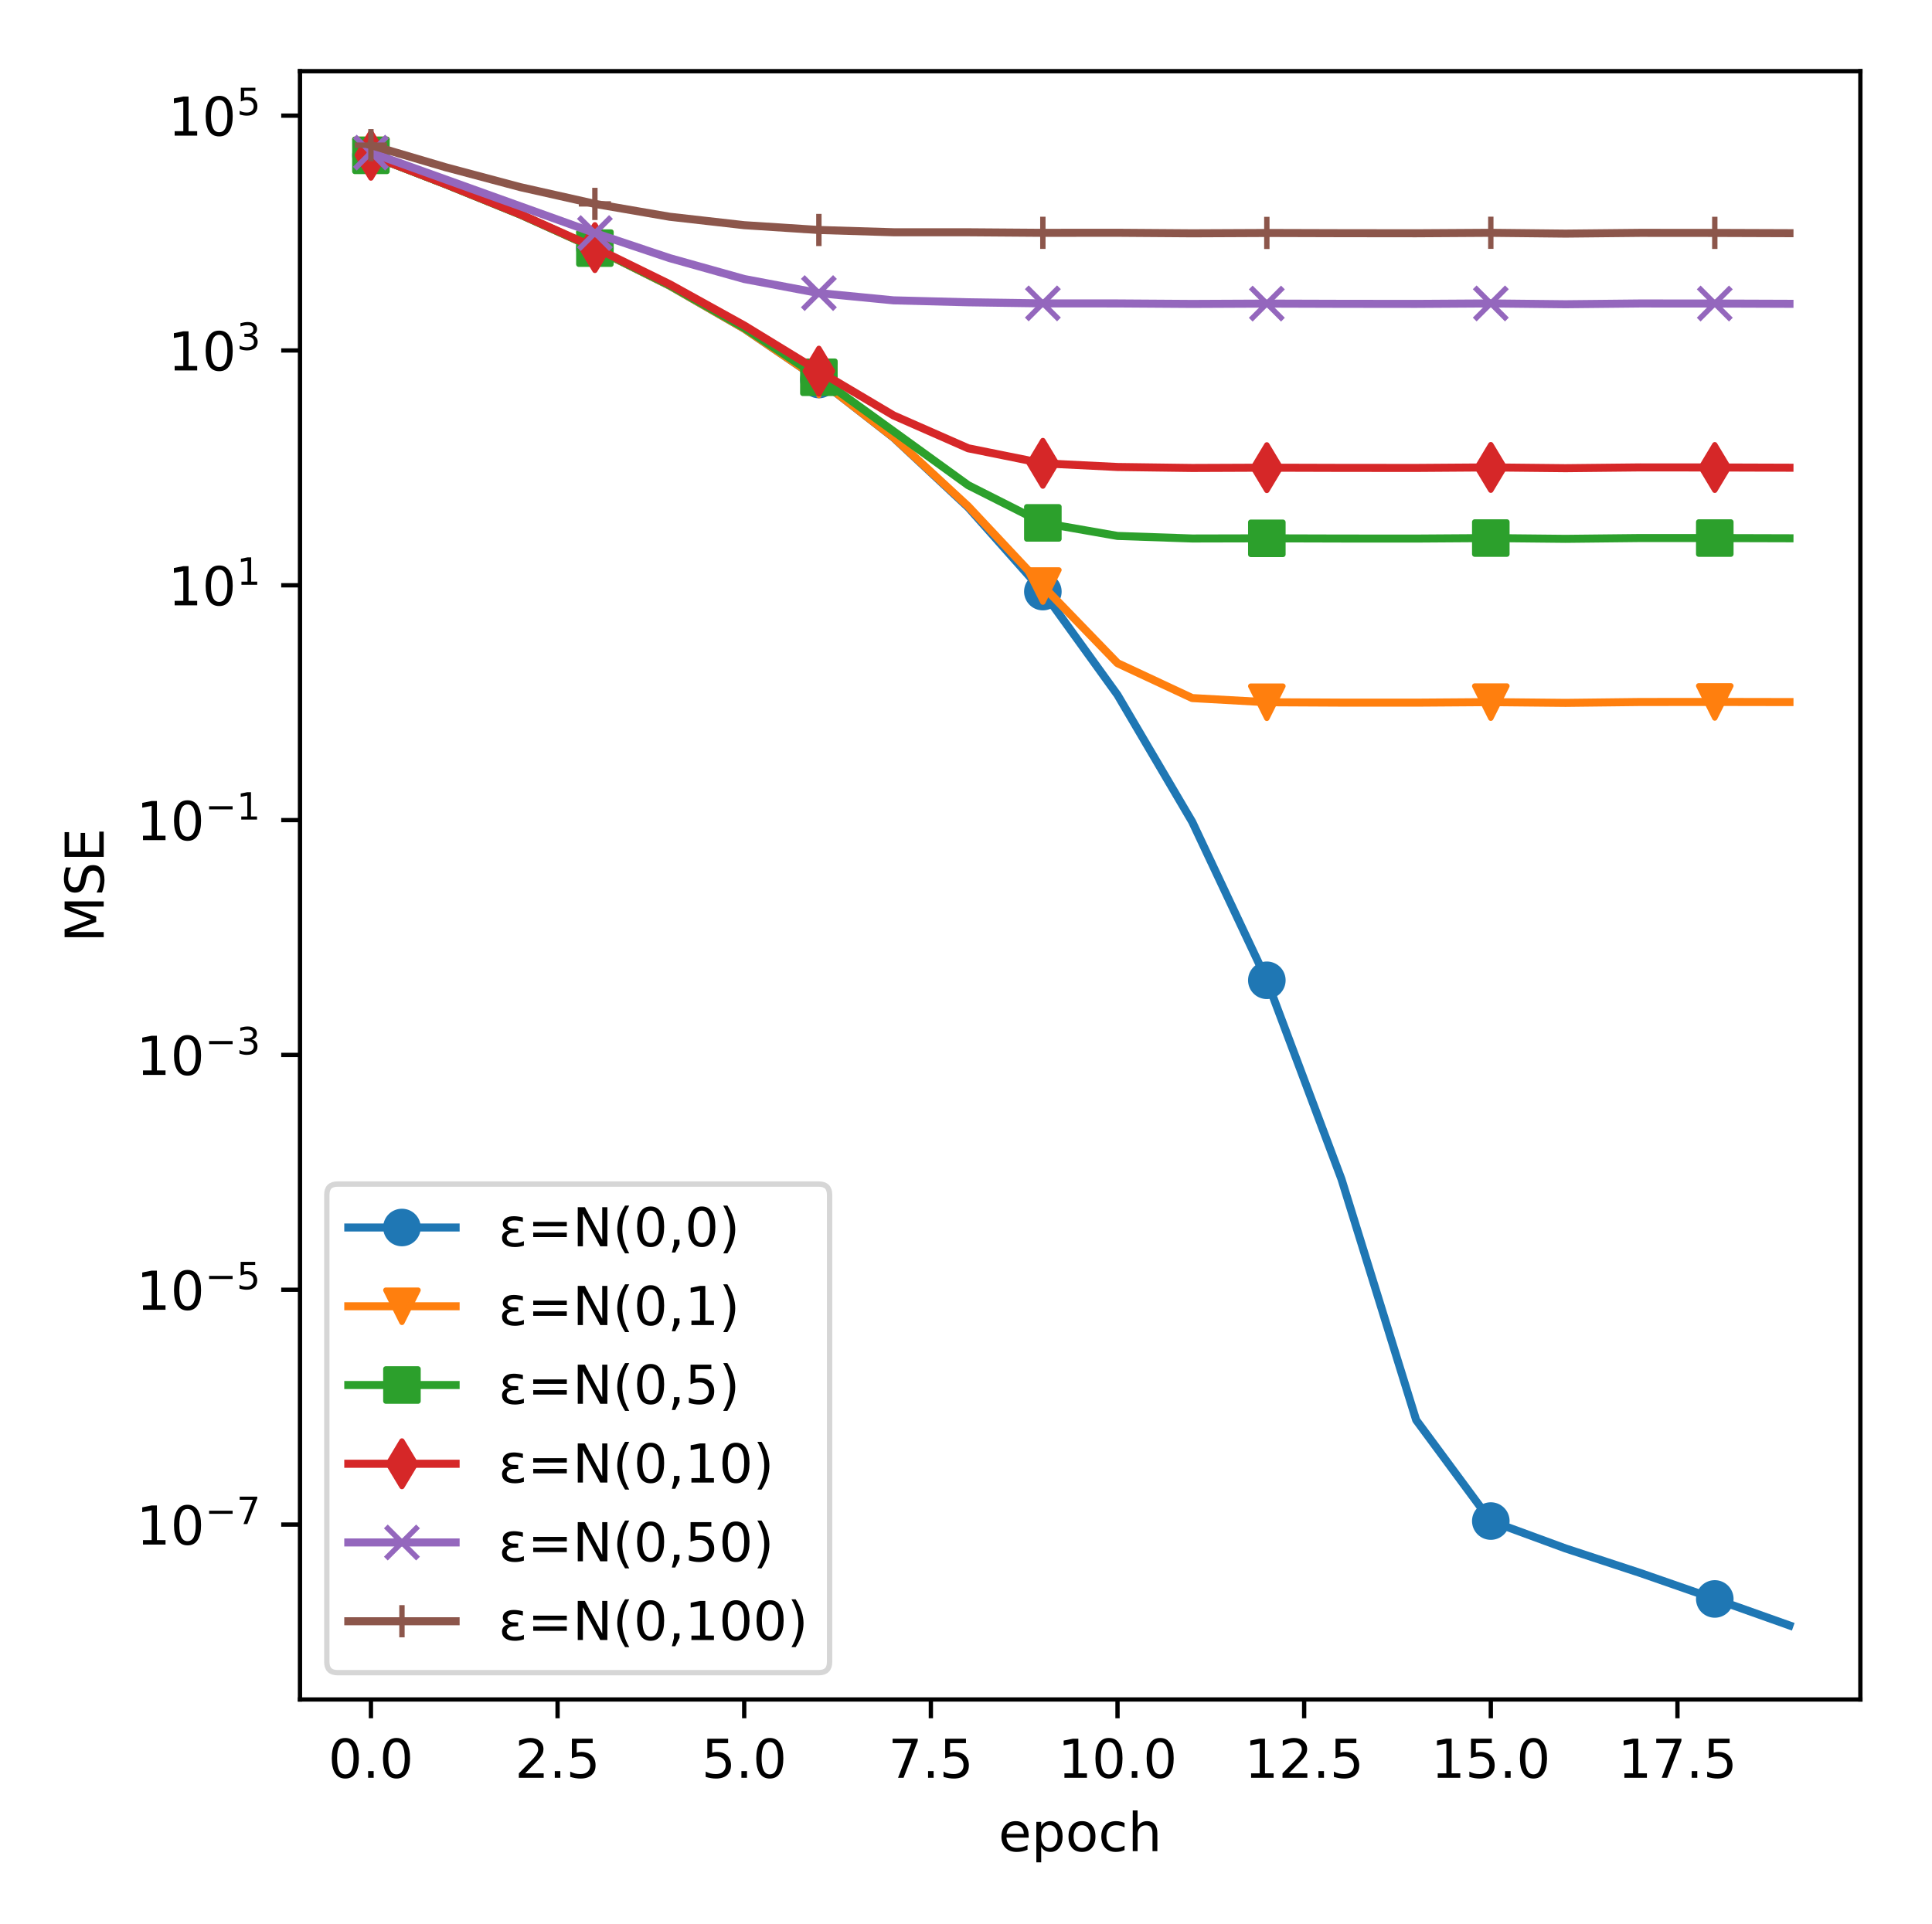 <svg xmlns="http://www.w3.org/2000/svg" xmlns:xlink="http://www.w3.org/1999/xlink" height="479" viewBox="0 0 360 358.56" width="481" stroke-linecap="butt" stroke-linejoin="round"><style><![CDATA[.B{stroke:#000}.C{stroke-width:.8}.D{stroke-linecap:square}.E{fill:none}.F{clip-path:url(#e)}.G{stroke-width:1.5}.H{stroke-linejoin:miter}.I{stroke-linejoin:round}.J{stroke-linecap:butt}.K{stroke:#1f77b4}.L{stroke:#ff7f0e}.M{stroke:#2ca02c}.N{stroke:#d62728}.O{stroke:#9467bd}.P{stroke:#8c564b}]]></style><g fill="#fff"><path d="M0 358.56h360V0H0z"/><path d="M55.88 316.768h290.8v-303.5H55.88z"/></g><defs><path d="M0 0v3.5" id="A" class="B C I J"/></defs><use x="69.099" xlink:href="#A" y="316.768" class="B C"/><defs><path d="M31.78 66.406q-7.61 0-11.453-7.5-3.828-7.484-3.828-22.53 0-14.984 3.828-22.484 3.844-7.5 11.453-7.5 7.672 0 11.5 7.5 3.844 7.5 3.844 22.484 0 15.047-3.844 22.53-3.828 7.5-11.5 7.5zm0 7.813q12.266 0 18.734-9.703 6.47-9.687 6.47-28.14 0-18.406-6.47-28.11-6.47-9.687-18.734-9.687-12.25 0-18.72 9.688-6.47 9.703-6.47 28.11 0 18.453 6.47 28.14 6.47 9.703 18.72 9.703z" id="B"/><path d="M10.688 12.406H21V0H10.688z" id="C"/></defs><g transform="matrix(.1 0 0 -.1 61.147 331.366)"><use xlink:href="#B"/><use x="63.623" xlink:href="#C"/><use x="95.41" xlink:href="#B"/></g><use x="103.883" xlink:href="#A" y="316.768" class="B C"/><defs><path d="M19.188 8.297H53.61V0H7.328v8.297q5.61 5.813 15.297 15.594 9.703 9.797 12.188 12.64 4.734 5.313 6.61 9 1.89 3.688 1.89 7.25 0 5.813-4.078 9.47-4.078 3.672-10.625 3.672-4.64 0-9.797-1.61-5.14-1.61-11-4.89v9.97q5.953 2.39 11.125 3.61 5.188 1.22 9.484 1.22 11.328 0 18.063-5.672 6.734-5.656 6.734-15.125 0-4.5-1.687-8.53-1.672-4.016-6.125-9.484-1.22-1.422-7.766-8.187-6.53-6.766-18.453-18.922z" id="D"/><path d="M10.797 72.906h38.72v-8.312H19.828v-17.86q2.14.734 4.28 1.094 2.156.36 4.313.36 12.203 0 19.328-6.687 7.14-6.687 7.14-18.11 0-11.766-7.328-18.297-7.328-6.516-20.656-6.516-4.594 0-9.36.78-4.75.78-9.828 2.344v9.922q4.39-2.39 9.078-3.562 4.688-1.172 9.906-1.172 8.453 0 13.375 4.438 4.938 4.438 4.938 12.063 0 7.61-4.937 12.047-4.922 4.453-13.375 4.453-3.953 0-7.89-.875-3.922-.875-8.016-2.734z" id="E"/></defs><g transform="matrix(.1 0 0 -.1 95.932 331.366)"><use xlink:href="#D"/><use x="63.623" xlink:href="#C"/><use x="95.41" xlink:href="#E"/></g><use x="138.668" xlink:href="#A" y="316.768" class="B C"/><g transform="matrix(.1 0 0 -.1 130.716 331.366)"><use xlink:href="#E"/><use x="63.623" xlink:href="#C"/><use x="95.41" xlink:href="#B"/></g><use x="173.452" xlink:href="#A" y="316.768" class="B C"/><defs><path d="M8.203 72.906h46.875v-4.203L28.61 0H18.313L43.22 64.594H8.203z" id="F"/></defs><g transform="matrix(.1 0 0 -.1 165.501 331.366)"><use xlink:href="#F"/><use x="63.623" xlink:href="#C"/><use x="95.41" xlink:href="#E"/></g><use x="208.237" xlink:href="#A" y="316.768" class="B C"/><defs><path d="M12.406 8.297h16.11v55.625l-17.53-3.516v8.984l17.438 3.516h9.86V8.297h16.11V0H12.406z" id="G"/></defs><g transform="matrix(.1 0 0 -.1 197.104 331.366)"><use xlink:href="#G"/><use x="63.623" xlink:href="#B"/><use x="127.246" xlink:href="#C"/><use x="159.033" xlink:href="#B"/></g><use x="243.022" xlink:href="#A" y="316.768" class="B C"/><g transform="matrix(.1 0 0 -.1 231.889 331.366)"><use xlink:href="#G"/><use x="63.623" xlink:href="#D"/><use x="127.246" xlink:href="#C"/><use x="159.033" xlink:href="#E"/></g><use x="277.806" xlink:href="#A" y="316.768" class="B C"/><g transform="matrix(.1 0 0 -.1 266.674 331.366)"><use xlink:href="#G"/><use x="63.623" xlink:href="#E"/><use x="127.246" xlink:href="#C"/><use x="159.033" xlink:href="#B"/></g><use x="312.591" xlink:href="#A" y="316.768" class="B C"/><g transform="matrix(.1 0 0 -.1 301.458 331.366)"><use xlink:href="#G"/><use x="63.623" xlink:href="#F"/><use x="127.246" xlink:href="#C"/><use x="159.033" xlink:href="#E"/></g><defs><path d="M56.203 29.594v-4.39H14.89q.594-9.28 5.594-14.14 5-4.86 13.938-4.86 5.172 0 10.03 1.266 4.86 1.266 9.656 3.813v-8.5Q49.266.734 44.188-.344 39.11-1.422 33.89-1.422q-13.094 0-20.734 7.61-7.64 7.625-7.64 20.625 0 13.422 7.25 21.297Q20.016 56 32.328 56q11.03 0 17.453-7.11 6.422-7.094 6.422-19.297zm-8.984 2.64q-.094 7.36-4.125 11.75-4.03 4.406-10.672 4.406-7.516 0-12.03-4.25-4.516-4.25-5.203-11.97z" id="H"/><path d="M18.11 8.203v-29h-9.03v75.484h9.03V46.39q2.844 4.875 7.156 7.234Q29.594 56 35.594 56q9.97 0 16.188-7.906 6.234-7.906 6.234-20.797 0-12.89-6.234-20.812-6.22-7.906-16.187-7.906-6 0-10.328 2.375-4.312 2.375-7.156 7.25zm30.578 19.094q0 9.906-4.078 15.547-4.078 5.64-11.203 5.64-7.14 0-11.22-5.64-4.078-5.64-4.078-15.547 0-9.906 4.078-15.547 4.078-5.64 11.22-5.64 7.125 0 11.203 5.64 4.078 5.64 4.078 15.547z" id="I"/><path d="M30.61 48.39q-7.22 0-11.422-5.64-4.203-5.64-4.203-15.453 0-9.812 4.172-15.453 4.188-5.64 11.453-5.64 7.188 0 11.375 5.656 4.203 5.672 4.203 15.438 0 9.72-4.203 15.406-4.187 5.688-11.375 5.688zm0 7.61q11.72 0 18.406-7.625 6.703-7.61 6.703-21.078 0-13.422-6.703-21.078-6.687-7.64-18.406-7.64-11.766 0-18.437 7.64-6.656 7.656-6.656 21.078 0 13.47 6.656 21.078Q18.844 56 30.61 56z" id="J"/><path d="M48.78 52.594v-8.406q-3.812 2.11-7.64 3.156-3.828 1.047-7.734 1.047-8.75 0-13.594-5.547-4.828-5.53-4.828-15.547 0-10.016 4.828-15.562 4.844-5.53 13.594-5.53 3.906 0 7.734 1.047 3.828 1.047 7.64 3.156V2.094Q45.016.344 40.984-.53q-4.016-.89-8.562-.89-12.36 0-19.64 7.766-7.266 7.766-7.266 20.953 0 13.375 7.344 21.03Q20.22 56 33.016 56q4.14 0 8.094-.86 3.953-.844 7.672-2.547z" id="K"/><path d="M54.89 33.016V0h-8.984v32.72q0 7.766-3.03 11.61-3.03 3.86-9.078 3.86-7.28 0-11.484-4.64-4.203-4.625-4.203-12.64V0h-9.03v75.984h9.03V46.188q3.234 4.938 7.594 7.375Q30.078 56 35.797 56q9.422 0 14.25-5.828 4.844-5.828 4.844-17.156z" id="L"/></defs><g transform="matrix(.1 0 0 -.1 186.052 345.044)"><use xlink:href="#H"/><use x="61.523" xlink:href="#I"/><use x="125" xlink:href="#J"/><use x="186.182" xlink:href="#K"/><use x="241.162" xlink:href="#L"/></g><defs><path d="M0 0h-3.5" id="M" class="B C I J"/></defs><use x="55.88" xlink:href="#M" y="284.166" class="B C"/><defs><path d="M10.594 35.5h62.594v-8.297H10.594z" id="N"/></defs><g transform="matrix(.1 0 0 -.1 25.38 287.965)"><use xlink:href="#G" y=".684"/><use xlink:href="#B" x="63.623" y=".684"/><use transform="matrix(.7 0 0 .7 128.203 38.966)" xlink:href="#N"/><use transform="matrix(.7 0 0 .7 186.855 38.966)" xlink:href="#F"/></g><use x="55.88" xlink:href="#M" y="240.397" class="B C"/><g transform="matrix(.1 0 0 -.1 25.38 244.196)"><use xlink:href="#G" y=".684"/><use xlink:href="#B" x="63.623" y=".684"/><use transform="matrix(.7 0 0 .7 128.203 38.966)" xlink:href="#N"/><use transform="matrix(.7 0 0 .7 186.855 38.966)" xlink:href="#E"/></g><use x="55.88" xlink:href="#M" y="196.629" class="B C"/><defs><path d="M40.578 39.313Q47.656 37.797 51.625 33q3.984-4.78 3.984-11.812 0-10.78-7.422-16.703-7.422-5.906-21.094-5.906-4.578 0-9.437.906-4.86.906-10.03 2.72v9.516q4.094-2.39 8.97-3.61 4.89-1.22 10.22-1.22 9.266 0 14.125 3.656 4.86 3.656 4.86 10.64 0 6.453-4.516 10.078-4.516 3.64-12.562 3.64h-8.5v8.11h8.89q7.266 0 11.125 2.906 3.86 2.906 3.86 8.375 0 5.61-3.984 8.61-3.97 3.016-11.39 3.016-4.062 0-8.703-.89-4.64-.875-10.203-2.72v8.78q5.625 1.563 10.53 2.344 4.906.78 9.25.78 11.234 0 17.766-5.11 6.547-5.094 6.547-13.78 0-6.062-3.47-10.234-3.47-4.172-9.86-5.78z" id="O"/></defs><g transform="matrix(.1 0 0 -.1 25.38 200.428)"><use xlink:href="#G" y=".766"/><use xlink:href="#B" x="63.623" y=".766"/><use transform="matrix(.7 0 0 .7 128.203 39.047)" xlink:href="#N"/><use transform="matrix(.7 0 0 .7 186.855 39.047)" xlink:href="#O"/></g><use x="55.88" xlink:href="#M" y="152.86" class="B C"/><g transform="matrix(.1 0 0 -.1 25.38 156.659)"><use xlink:href="#G" y=".684"/><use xlink:href="#B" x="63.623" y=".684"/><use transform="matrix(.7 0 0 .7 128.203 38.966)" xlink:href="#N"/><use transform="matrix(.7 0 0 .7 186.855 38.966)" xlink:href="#G"/></g><use x="55.88" xlink:href="#M" y="109.091" class="B C"/><g transform="matrix(.1 0 0 -.1 31.28 112.891)"><use xlink:href="#G" y=".684"/><use xlink:href="#B" x="63.623" y=".684"/><use transform="matrix(.7 0 0 .7 128.203 38.966)" xlink:href="#G"/></g><use x="55.88" xlink:href="#M" y="65.323" class="B C"/><g transform="matrix(.1 0 0 -.1 31.28 69.122)"><use xlink:href="#G" y=".766"/><use xlink:href="#B" x="63.623" y=".766"/><use transform="matrix(.7 0 0 .7 128.203 39.047)" xlink:href="#O"/></g><use x="55.88" xlink:href="#M" y="21.554" class="B C"/><g transform="matrix(.1 0 0 -.1 31.28 25.353)"><use xlink:href="#G" y=".684"/><use xlink:href="#B" x="63.623" y=".684"/><use transform="matrix(.7 0 0 .7 128.203 38.966)" xlink:href="#E"/></g><defs><path d="M9.813 72.906h14.703l18.594-49.61 18.703 49.61h14.703V0H66.89v64.016l-18.797-50h-9.906l-18.797 50V0H9.813z" id="P"/><path d="M53.516 70.516V60.89q-5.61 2.688-10.594 4-4.984 1.328-9.625 1.328-8.047 0-12.422-3.125-4.375-3.125-4.375-8.89 0-4.844 2.906-7.312 2.906-2.453 11.016-3.97l5.953-1.22q11.03-2.11 16.28-7.406 5.25-5.297 5.25-14.172 0-10.61-7.11-16.078-7.094-5.47-20.812-5.47-5.172 0-11.016 1.172Q13.14.922 6.89 3.22v10.156q6-3.36 11.766-5.078 5.766-1.703 11.328-1.703 8.438 0 13.03 3.313 4.594 3.328 4.594 9.484 0 5.36-3.297 8.39-3.297 3.03-10.812 4.547L27.484 33.5q-11.03 2.188-15.97 6.875-4.922 4.688-4.922 13.047 0 9.672 6.813 15.234 6.813 5.563 18.766 5.563 5.14 0 10.453-.937 5.328-.922 10.89-2.766z" id="Q"/><path d="M9.813 72.906h46.094v-8.312H19.672V43.016h34.72V34.72h-34.72V8.297h37.11V0H9.813z" id="R"/></defs><g transform="matrix(0 -.1 -.1 0 19.301 175.665)"><use xlink:href="#P"/><use x="86.279" xlink:href="#Q"/><use x="149.756" xlink:href="#R"/></g><path d="M69.1 28.96l13.914 5.382 13.914 5.647 13.914 6.296 13.914 6.956 13.914 8.022 13.914 9.478 13.914 10.84 13.914 13 13.914 15.68 13.914 19.273 13.914 23.64 13.914 29.537 13.914 37.088 13.914 44.883 13.914 18.822 13.914 5.11 13.914 4.57 13.914 4.84 13.914 4.942" class="D E F G K"/><defs><path d="M0 3a3 3 0 0 0 2.121-.879A3 3 0 0 0 3 0a3 3 0 0 0-.879-2.121A3 3 0 0 0 0-3a3 3 0 0 0-2.121.879A3 3 0 0 0-3 0a3 3 0 0 0 .879 2.121A3 3 0 0 0 0 3z" id="S" class="I K"/></defs><g fill="#1f77b4" class="F K"><use x="69.099" xlink:href="#S" y="28.959"/><use x="110.84" xlink:href="#S" y="46.284"/><use x="152.582" xlink:href="#S" y="70.74"/><use x="194.323" xlink:href="#S" y="110.269"/><use x="236.065" xlink:href="#S" y="182.718"/><use x="277.806" xlink:href="#S" y="283.512"/><use x="319.548" xlink:href="#S" y="298.03"/></g><path d="M69.1 28.96l13.914 5.382 13.914 5.647 13.914 6.294 13.914 6.954 13.914 8.02 13.914 9.465 13.914 10.81 13.914 12.854 13.914 14.847 13.914 14.38 13.914 6.5 13.914.777 13.914.072 13.914.006 13.914-.1 13.914.14 13.914-.16 13.914-.013 13.914.026" class="D E F G L"/><defs><path d="M0 3l3-6h-6z" id="T" class="H L"/></defs><g fill="#ff7f0e" class="F H L"><use x="69.099" xlink:href="#T" y="28.959"/><use x="110.84" xlink:href="#T" y="46.282"/><use x="152.582" xlink:href="#T" y="70.722"/><use x="194.323" xlink:href="#T" y="109.234"/><use x="236.065" xlink:href="#T" y="130.892"/><use x="277.806" xlink:href="#T" y="130.869"/><use x="319.548" xlink:href="#T" y="130.834"/></g><path d="M69.1 28.954l13.914 5.38 13.914 5.643 13.914 6.274 13.914 6.92 13.914 7.943 13.914 9.208 27.828 20.12 13.914 7.022 13.914 2.43 13.914.478 13.914-.032 13.914.038 13.914.008 13.914-.094 13.914.144 13.914-.15 13.914.006 13.914.04" class="D E F G M"/><defs><path d="M-3 3h6v-6h-6z" id="U" class="H M"/></defs><g fill="#2ca02c" class="F H M"><use x="69.099" xlink:href="#U" y="28.954"/><use x="110.84" xlink:href="#U" y="46.249"/><use x="152.582" xlink:href="#U" y="70.321"/><use x="194.323" xlink:href="#U" y="97.462"/><use x="236.065" xlink:href="#U" y="100.338"/><use x="277.806" xlink:href="#U" y="100.289"/><use x="319.548" xlink:href="#U" y="100.289"/></g><path d="M69.1 28.938l13.914 5.367 13.914 5.624 13.914 6.22 13.914 6.82 13.914 7.7 13.914 8.51 13.914 8.258 13.914 6.118 13.914 2.806 13.914.68 13.914.186 13.914-.058 13.914.04 13.914.01 13.914-.1 13.914.147 13.914-.147 13.914.012 13.914.046" class="D E F G N"/><defs><path d="M0 4.243L2.546 0 0-4.243-2.546 0z" id="V" class="H N"/></defs><g fill="#d62728" class="F H N"><use x="69.099" xlink:href="#V" y="28.938"/><use x="110.84" xlink:href="#V" y="46.149"/><use x="152.582" xlink:href="#V" y="69.176"/><use x="194.323" xlink:href="#V" y="86.358"/><use x="236.065" xlink:href="#V" y="87.166"/><use x="277.806" xlink:href="#V" y="87.126"/><use x="319.548" xlink:href="#V" y="87.137"/></g><path d="M69.1 28.45l41.742 14.993 13.914 4.664 13.914 3.9 13.914 2.625 13.914 1.35 13.914.363 13.914.203 13.914.01 13.914.093 13.914-.064 13.914.042 13.914.015 13.914-.087 13.914.15 13.914-.143 13.914.013 13.914.05" class="D E F G O"/><defs><path d="M-3 3l6-6m-6 0l6 6" id="W" class="I J O"/></defs><g fill="#9467bd" class="F O"><use x="69.099" xlink:href="#W" y="28.449"/><use x="110.84" xlink:href="#W" y="43.442"/><use x="152.582" xlink:href="#W" y="54.631"/><use x="194.323" xlink:href="#W" y="56.546"/><use x="236.065" xlink:href="#W" y="56.586"/><use x="277.806" xlink:href="#W" y="56.556"/><use x="319.548" xlink:href="#W" y="56.575"/></g><path d="M69.1 27.062l13.914 4.108 13.914 3.71 13.914 3.122 13.914 2.395 13.914 1.574 13.914.896 13.914.423 13.914.004 13.914.103 13.914-.01 13.914.1 13.914-.063 13.914.04 13.914.016 13.914-.087 13.914.15 13.914-.142 13.914.012 13.914.05" class="D E F G P"/><defs><path d="M-3 0h6M0 3v-6" id="X" class="I J P"/></defs><g fill="#8c564b" class="F P"><use x="69.099" xlink:href="#X" y="27.062"/><use x="110.84" xlink:href="#X" y="38.004"/><use x="152.582" xlink:href="#X" y="42.869"/><use x="194.323" xlink:href="#X" y="43.398"/><use x="236.065" xlink:href="#X" y="43.414"/><use x="277.806" xlink:href="#X" y="43.385"/><use x="319.548" xlink:href="#X" y="43.404"/></g><g class="B C D E H"><path d="M55.88 316.768v-303.5m290.8 303.5v-303.5"/><path d="M55.88 316.768h290.8m-290.8-303.5h290.8"/></g><path d="M62.88 311.768h89.697q2 0 2-2V222.7q0-2-2-2H62.88q-2 0-2 2v87.07q0 2 2 2z" fill="#fff" opacity=".8" stroke="#ccc" class="H"/><g class="K"><path d="M64.88 228.798h20" class="D E G"/><use x="74.88" xlink:href="#S" y="228.798" fill="#1f77b4"/></g><defs><path d="M19.28 29.5q-5.47 1.172-8.39 4.344Q7.953 36.97 7.953 41.5q0 6.89 5.578 10.75 5.516 3.813 15.078 3.813 3.72 0 7.86-.594 4.156-.578 8.938-1.75v-8.156q-4.734 1.406-8.64 2.047-3.953.64-7.422.64-5.812 0-9.172-2.25-3.422-2.25-3.422-5.375 0-3.422 3.313-5.61Q23.344 32.86 29 32.86h7.578v-7.422h-7.234q-6.687 0-10.203-2.484-3.812-2.734-3.812-7.03 0-4.39 4.11-7.125 4.14-2.734 11.516-2.734 4.547 0 8.703.875 4.14.922 7.61 2.734v-8.36q-4.39-1.36-8.5-2.047-4.14-.687-8.047-.687-11.625 0-17.922 4.453Q6.5 7.47 6.5 15.922q0 5.266 3.36 8.828 3.375 3.578 9.422 4.75z" id="Y"/><path d="M10.594 45.406h62.594v-8.203H10.594zm0-19.922h62.594v-8.297H10.594z" id="Z"/><path d="M9.813 72.906h13.28l32.328-60.984v60.984h9.563V0h-13.28L19.39 60.984V0H9.813z" id="a"/><path d="M31 75.875q-6.53-11.22-9.72-22.22Q18.11 42.672 18.11 31.39q0-11.266 3.203-22.328Q24.516-2 31-13.187h-7.812Q15.875-1.703 12.234 9.375q-3.64 11.078-3.64 22.016 0 10.89 3.61 21.922 3.625 11.047 10.984 22.563z" id="b"/><path d="M11.72 12.406h10.297V4l-8-15.625H7.72L11.72 4z" id="c"/><path d="M8.016 75.875h7.813Q23.14 64.36 26.78 53.313q3.64-11.03 3.64-21.922 0-10.937-3.64-22.016-3.64-11.078-10.953-22.562H8.016Q14.5-2 17.703 9.063q3.203 11.063 3.203 22.328 0 11.28-3.203 22.266-3.203 11-9.687 22.22z" id="d"/></defs><g transform="matrix(.1 0 0 -.1 92.88 232.298)"><use xlink:href="#Y"/><use x="54.053" xlink:href="#Z"/><use x="137.842" xlink:href="#a"/><use x="212.646" xlink:href="#b"/><use x="251.66" xlink:href="#B"/><use x="315.283" xlink:href="#c"/><use x="347.07" xlink:href="#B"/><use x="410.693" xlink:href="#d"/></g><g class="L"><path d="M64.88 243.476h20" class="D E G"/><use x="74.88" xlink:href="#T" y="243.476" fill="#ff7f0e" class="H"/></g><g transform="matrix(.1 0 0 -.1 92.88 246.976)"><use xlink:href="#Y"/><use x="54.053" xlink:href="#Z"/><use x="137.842" xlink:href="#a"/><use x="212.646" xlink:href="#b"/><use x="251.66" xlink:href="#B"/><use x="315.283" xlink:href="#c"/><use x="347.07" xlink:href="#G"/><use x="410.693" xlink:href="#d"/></g><g class="M"><path d="M64.88 258.154h20" class="D E G"/><use x="74.88" xlink:href="#U" y="258.154" fill="#2ca02c" class="H"/></g><g transform="matrix(.1 0 0 -.1 92.88 261.654)"><use xlink:href="#Y"/><use x="54.053" xlink:href="#Z"/><use x="137.842" xlink:href="#a"/><use x="212.646" xlink:href="#b"/><use x="251.66" xlink:href="#B"/><use x="315.283" xlink:href="#c"/><use x="347.07" xlink:href="#E"/><use x="410.693" xlink:href="#d"/></g><g class="N"><path d="M64.88 272.832h20" class="D E G"/><use x="74.88" xlink:href="#V" y="272.832" fill="#d62728" class="H"/></g><g transform="matrix(.1 0 0 -.1 92.88 276.332)"><use xlink:href="#Y"/><use x="54.053" xlink:href="#Z"/><use x="137.842" xlink:href="#a"/><use x="212.646" xlink:href="#b"/><use x="251.66" xlink:href="#B"/><use x="315.283" xlink:href="#c"/><use x="347.07" xlink:href="#G"/><use x="410.693" xlink:href="#B"/><use x="474.316" xlink:href="#d"/></g><g class="O"><path d="M64.88 287.5h20" class="D E G"/><use x="74.88" xlink:href="#W" y="287.51" fill="#9467bd"/></g><g transform="matrix(.1 0 0 -.1 92.88 291.01)"><use xlink:href="#Y"/><use x="54.053" xlink:href="#Z"/><use x="137.842" xlink:href="#a"/><use x="212.646" xlink:href="#b"/><use x="251.66" xlink:href="#B"/><use x="315.283" xlink:href="#c"/><use x="347.07" xlink:href="#E"/><use x="410.693" xlink:href="#B"/><use x="474.316" xlink:href="#d"/></g><g class="P"><path d="M64.88 302.188h20" class="D E G"/><use x="74.88" xlink:href="#X" y="302.188" fill="#8c564b"/></g><g transform="matrix(.1 0 0 -.1 92.88 305.688)"><use xlink:href="#Y"/><use x="54.053" xlink:href="#Z"/><use x="137.842" xlink:href="#a"/><use x="212.646" xlink:href="#b"/><use x="251.66" xlink:href="#B"/><use x="315.283" xlink:href="#c"/><use x="347.07" xlink:href="#G"/><use x="410.693" xlink:href="#B"/><use x="474.316" xlink:href="#B"/><use x="537.939" xlink:href="#d"/></g><defs><clipPath id="e"><path d="M55.88 13.267h290.8v303.5H55.88z"/></clipPath></defs></svg>